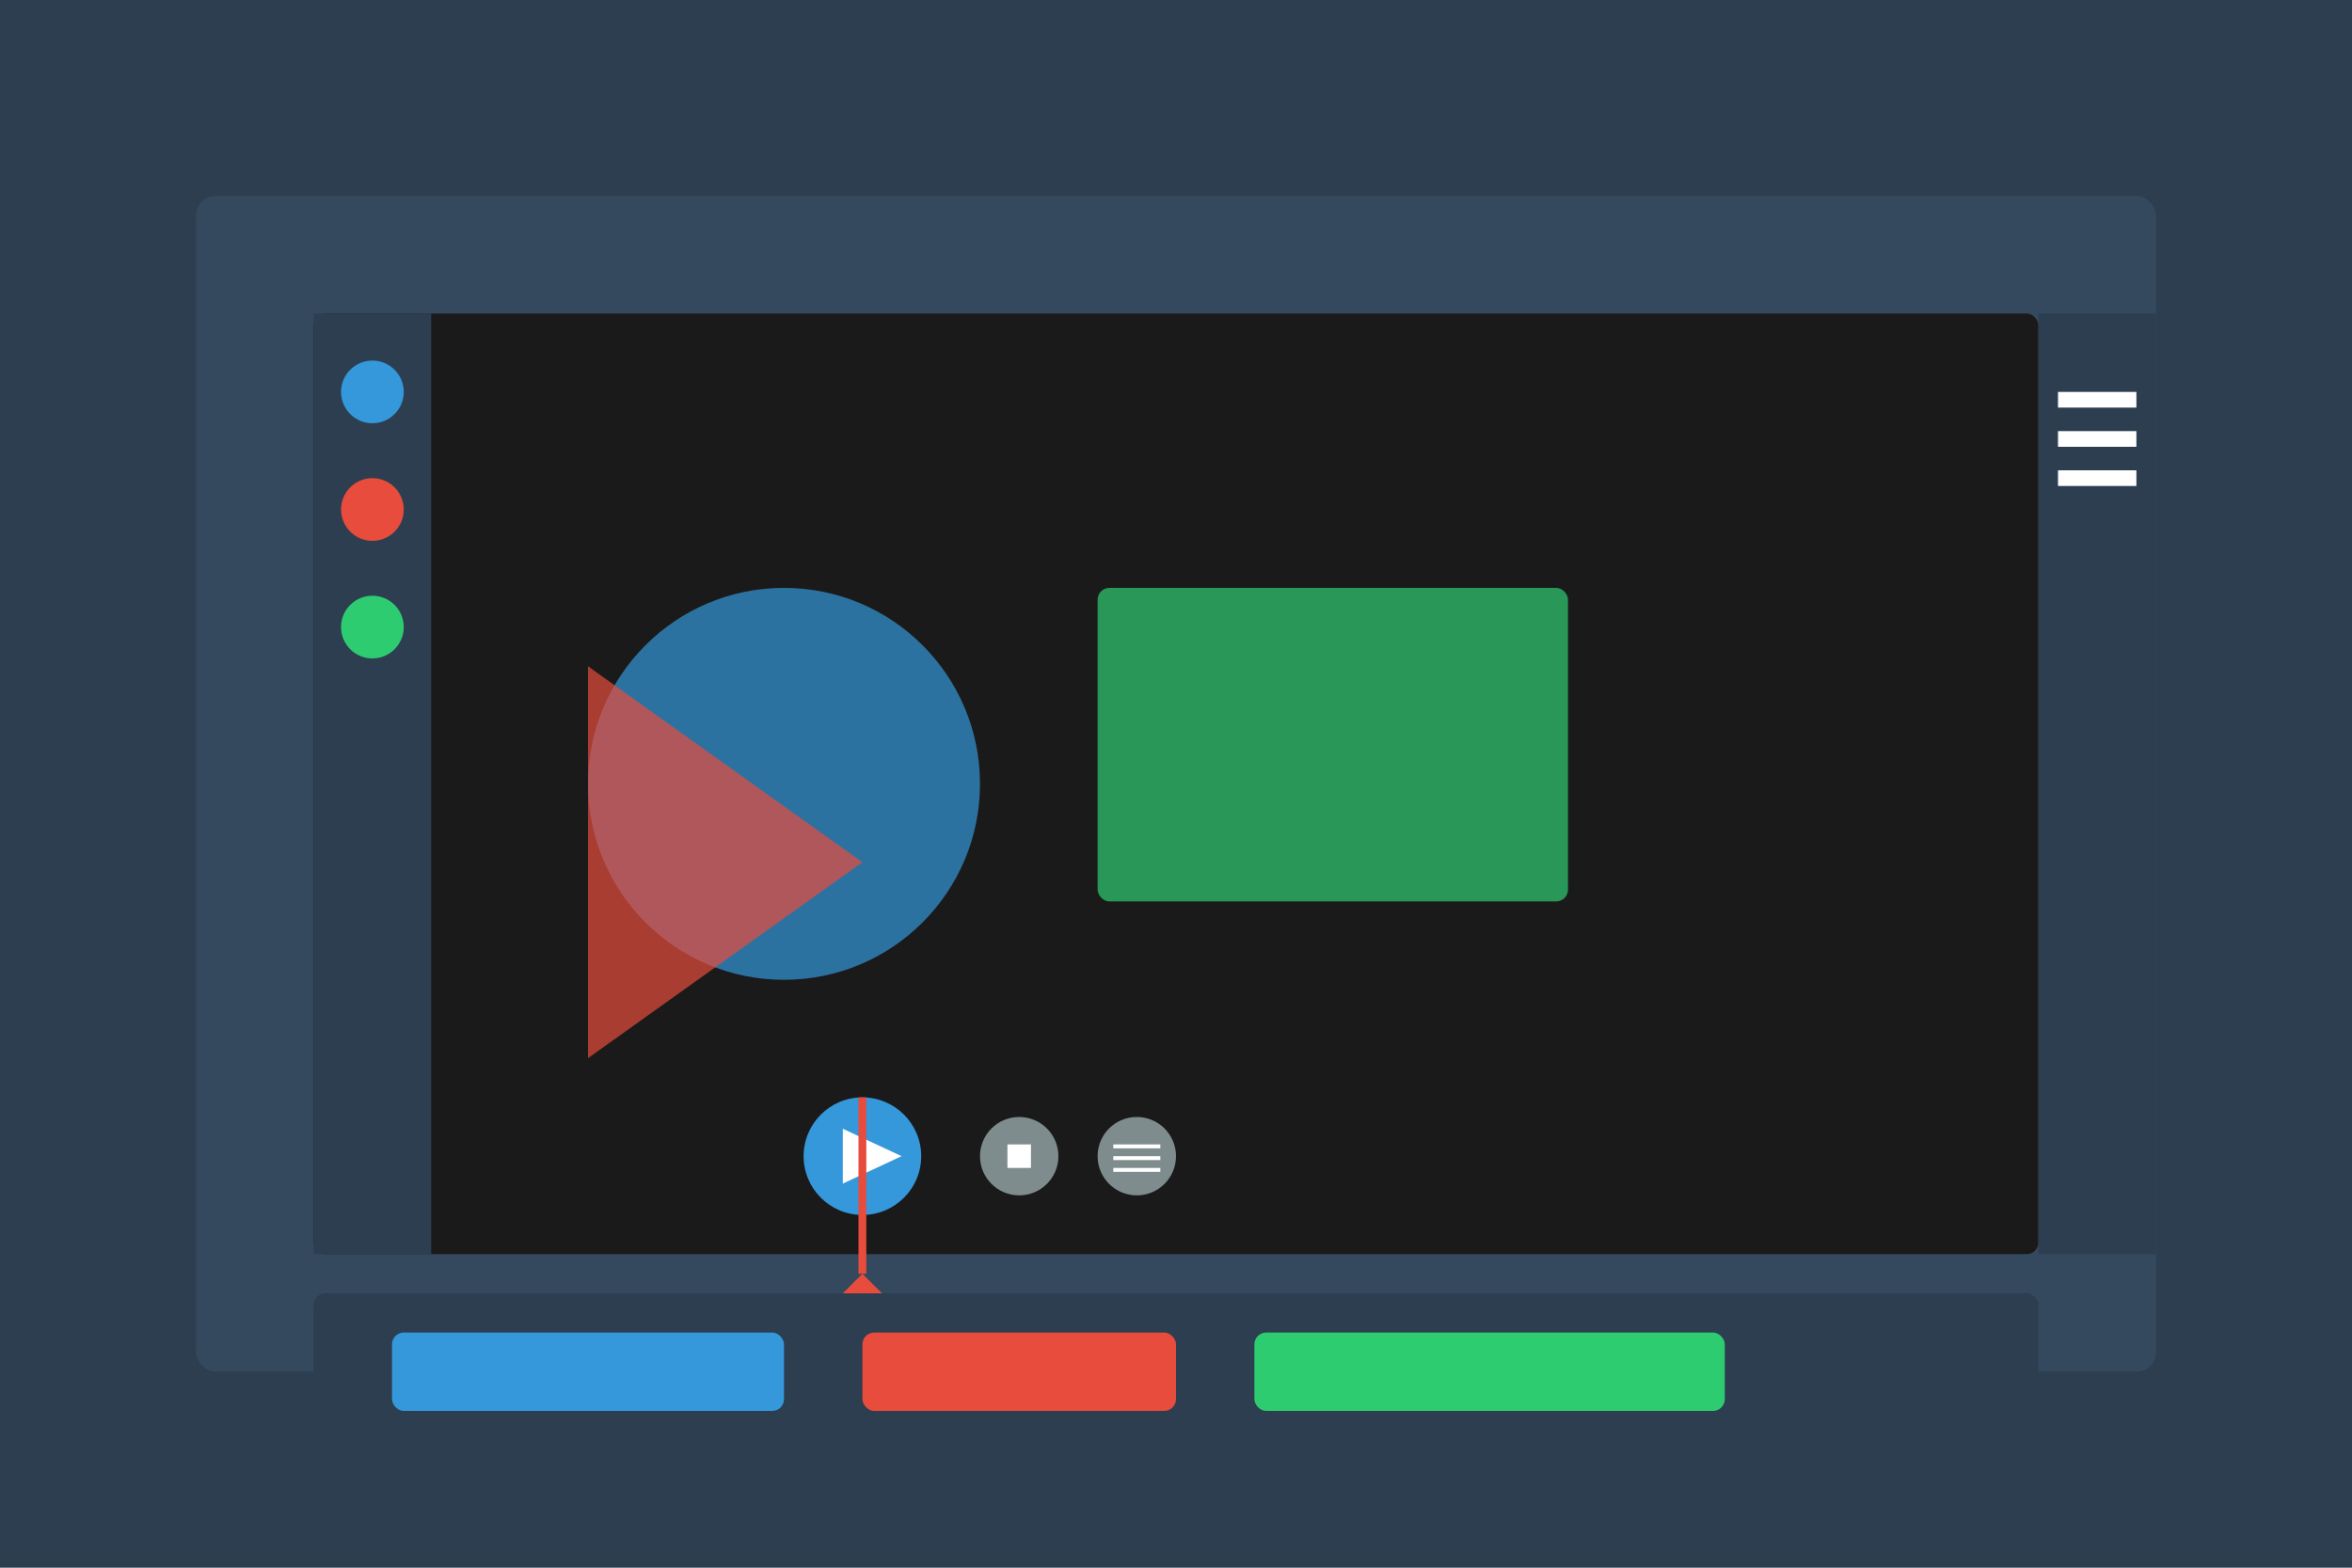 <svg xmlns="http://www.w3.org/2000/svg" width="600" height="400" viewBox="0 0 600 400">
  <rect width="600" height="400" fill="#2c3e50"/>
  <rect x="50" y="50" width="500" height="300" rx="5" fill="#34495e"/>
  <rect x="80" y="80" width="440" height="240" rx="3" fill="#1a1a1a"/>
  
  <!-- Timeline tracks -->
  <rect x="80" y="330" width="440" height="40" rx="3" fill="#2c3e50"/>
  <rect x="100" y="340" width="100" height="20" rx="3" fill="#3498db"/>
  <rect x="220" y="340" width="80" height="20" rx="3" fill="#e74c3c"/>
  <rect x="320" y="340" width="120" height="20" rx="3" fill="#2ecc71"/>
  
  <!-- Video controls -->
  <circle cx="220" cy="295" r="15" fill="#3498db"/>
  <polygon points="215,288 215,302 230,295" fill="white"/>
  
  <circle cx="260" cy="295" r="10" fill="#7f8c8d"/>
  <rect x="257" y="292" width="6" height="6" fill="white"/>
  
  <circle cx="290" cy="295" r="10" fill="#7f8c8d"/>
  <rect x="284" y="295" width="12" height="1" fill="white"/>
  <rect x="284" y="292" width="12" height="1" fill="white"/>
  <rect x="284" y="298" width="12" height="1" fill="white"/>
  
  <!-- Play head marker -->
  <polygon points="220,325 225,330 215,330" fill="#e74c3c"/>
  <rect x="219" y="280" width="2" height="45" fill="#e74c3c"/>
  
  <!-- Video content -->
  <circle cx="200" cy="200" r="50" fill="#3498db" opacity="0.7"/>
  <rect x="280" y="150" width="120" height="80" rx="3" fill="#2ecc71" opacity="0.7"/>
  <polygon points="150,170 220,220 150,270" fill="#e74c3c" opacity="0.7"/>
  
  <!-- UI elements -->
  <rect x="80" y="80" width="30" height="240" fill="#2c3e50"/>
  <circle cx="95" cy="100" r="8" fill="#3498db"/>
  <circle cx="95" cy="130" r="8" fill="#e74c3c"/>
  <circle cx="95" cy="160" r="8" fill="#2ecc71"/>
  
  <rect x="520" y="80" width="30" height="240" fill="#2c3e50"/>
  <rect x="525" y="100" width="20" height="4" fill="white"/>
  <rect x="525" y="110" width="20" height="4" fill="white"/>
  <rect x="525" y="120" width="20" height="4" fill="white"/>
</svg>